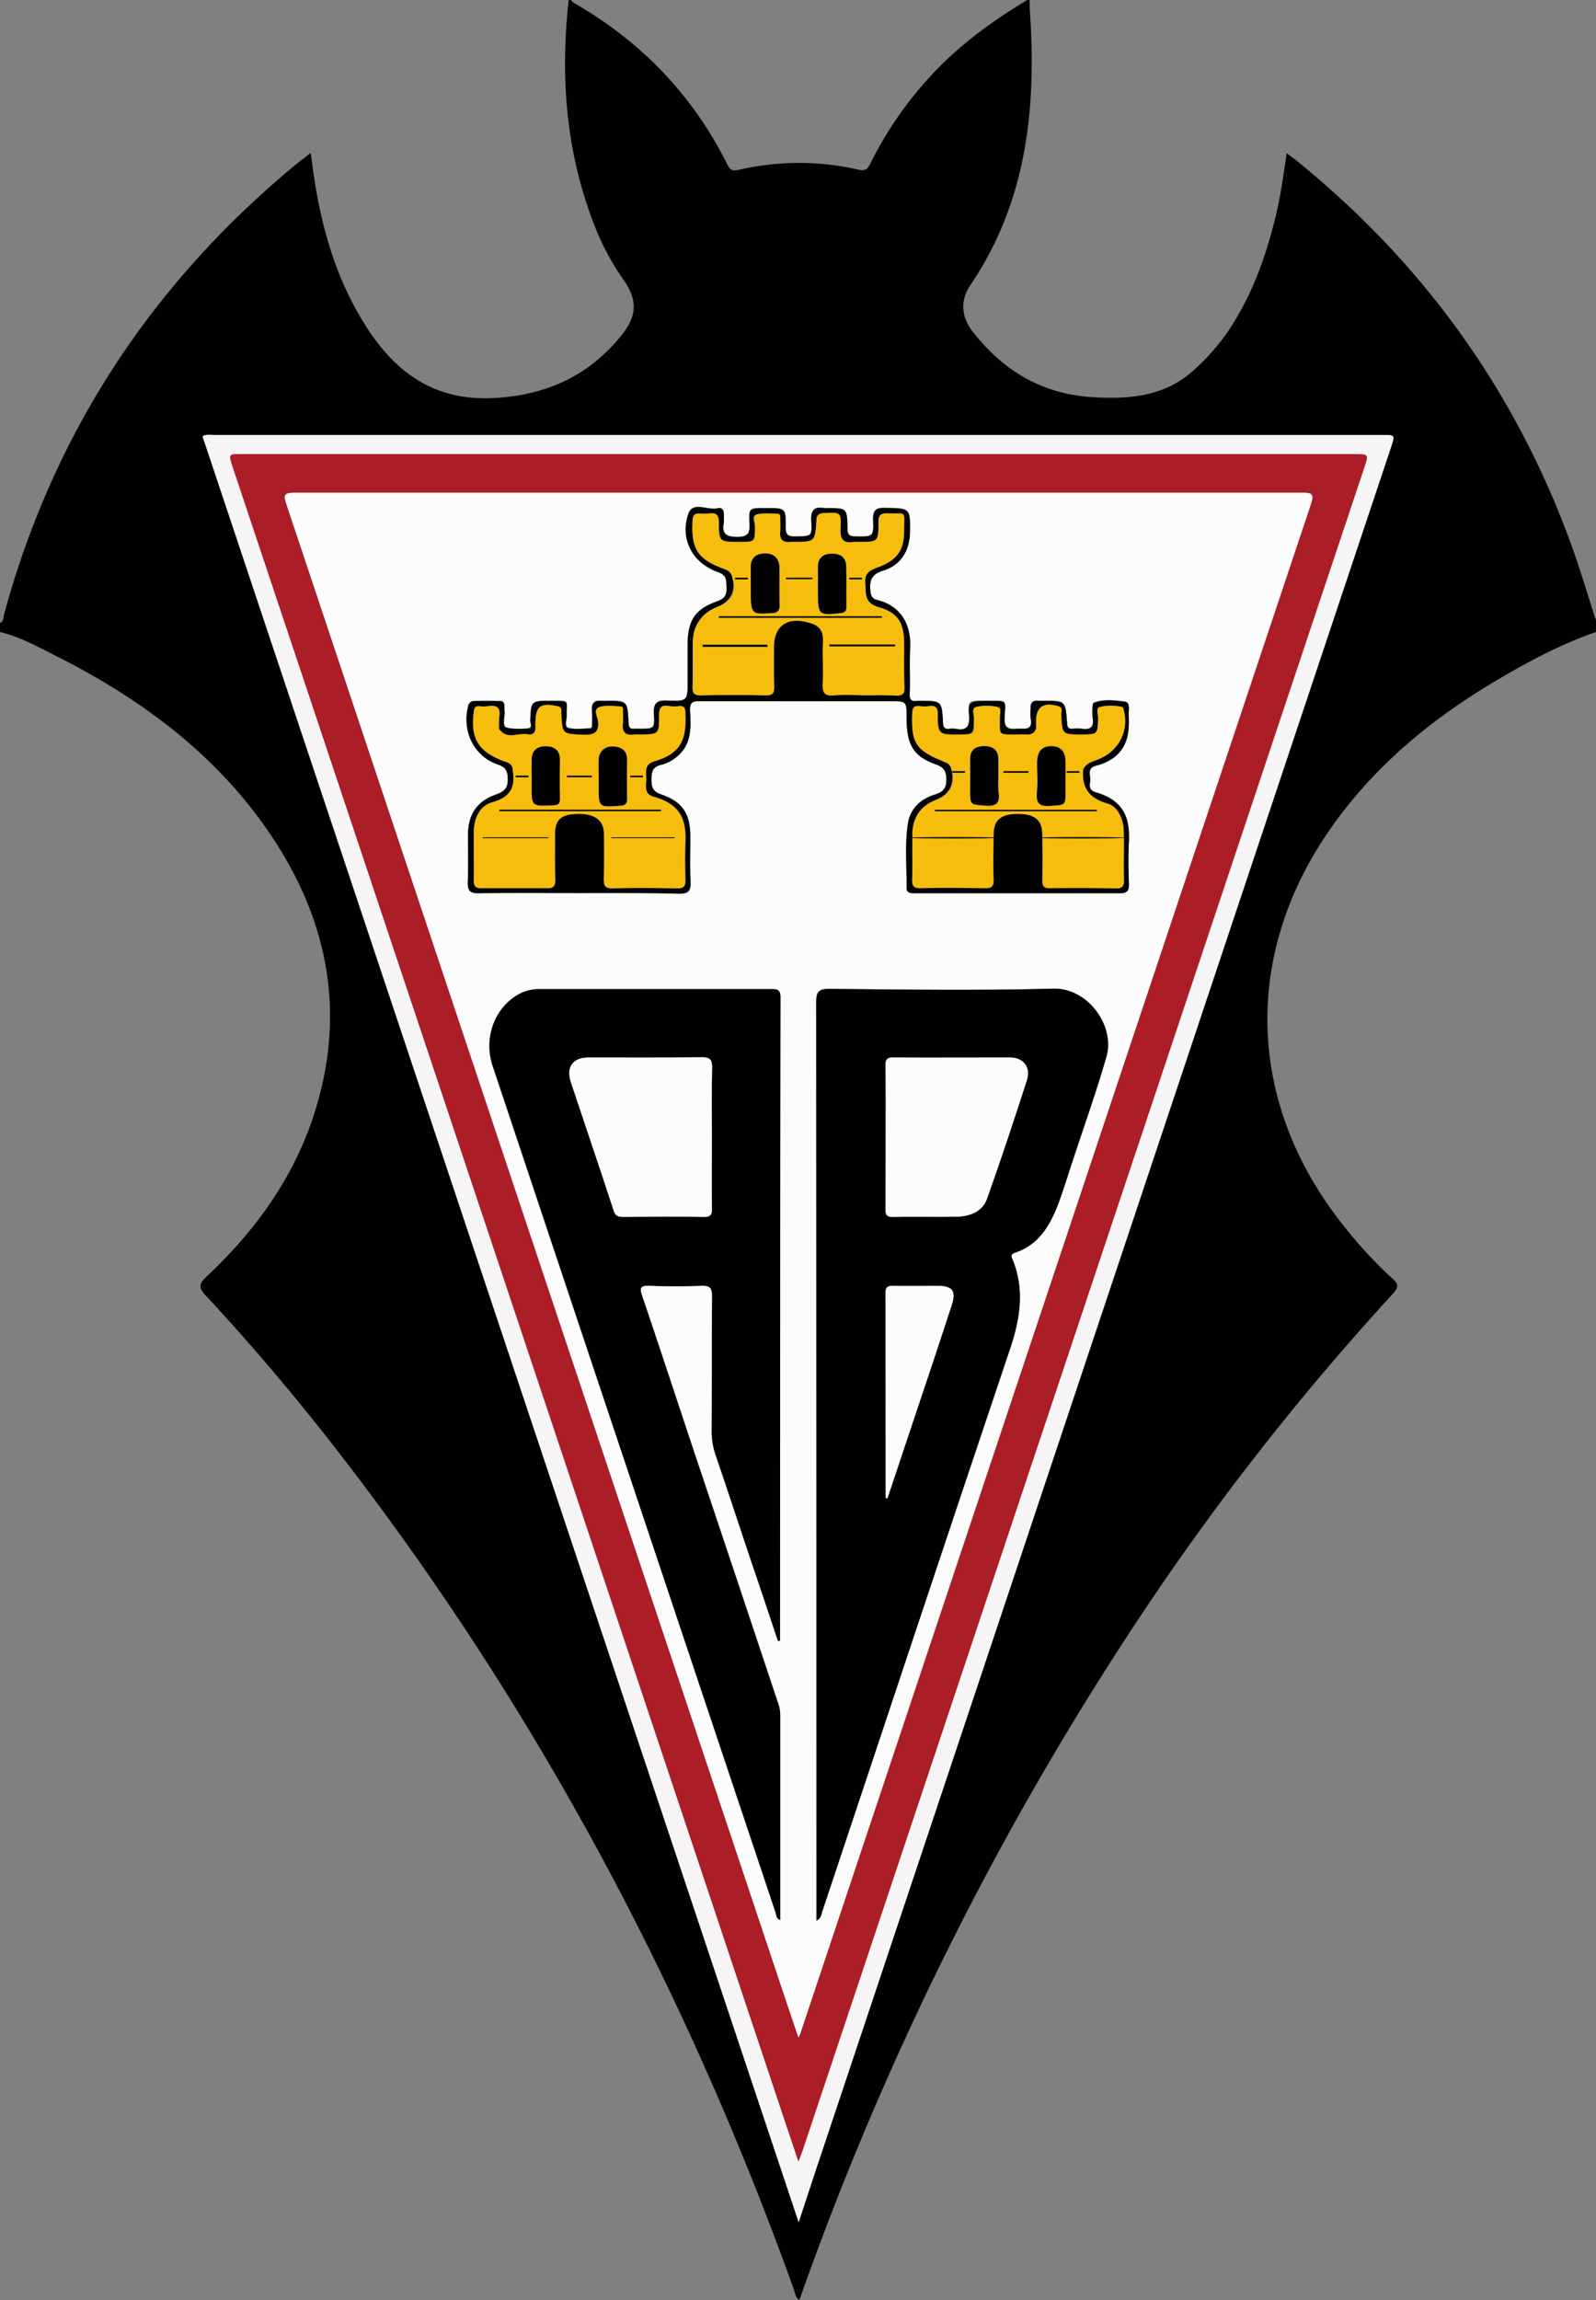 <svg xmlns="http://www.w3.org/2000/svg" viewBox="0 0 710 1022.7"><rect x="0" y="0" width="710" height="1022.7" fill="#808080" stroke="none"/><title>1Recurso 1</title><g id="Capa_2" data-name="Capa 2"><g id="Capa_1-2" data-name="Capa 1"><path d="M710,281c-15.8,5.5-30.4,13.3-44.7,21.8-29.5,17.5-55.5,39.2-74.9,67.8-38.3,56.6-35,122.5,8.5,175.9a191.7,191.7,0,0,0,20.4,21.9c2.9,2.5,3,4,.3,6.9A1168.5,1168.5,0,0,0,501,728.2a1380,1380,0,0,0-143.9,290.3l-1.5,4.2c-1.8-1.2-1.9-3.2-2.5-4.9C305.2,884.6,239.4,761.1,153,648.8c-19.4-25.2-39.9-49.6-61.6-72.9-2.9-3.2-3.1-4.8.2-8,21.1-19.7,37.9-42.5,47.3-70,15.9-46.8,7.3-90-20.6-129.8C94.5,334.2,62,310.4,25.4,291.9,17.2,287.8,9.1,283.2,0,281v-4c1.7-.7,1.5-2.5,1.8-3.8C23.7,192.8,67.2,126.5,131.3,73.4l6.9-5.4c.4,2.6.6,4.2.8,5.8,3.5,26.2,10.4,51.2,25.2,73.4,13.2,19.7,30.3,31.1,55.5,29.8,23.5-1.3,42.4-9.9,57-28.2,6.8-8.6,6.9-15.5.6-24.5a114.1,114.1,0,0,1-11.4-20.5C252,70.4,249,35.6,253,0h1a8,8,0,0,0,1.3,1.3c30,17.2,53,41.1,68.4,72.1,1.3,2.5,2.4,2.6,5,2.1a118.5,118.5,0,0,1,53-.1c3.3.8,4.2-.2,5.5-2.7A165.3,165.3,0,0,1,413,34.9C425.7,20.8,440.8,9.7,457,0h1c.1,1.8,0,3.6.2,5.5,2.9,43-1.5,84.4-26.6,121.4-4.3,6.4-4.2,13.6,1,20.4,13.6,17.5,30.9,27.9,53.4,29.3,16.5,1,32.3-.3,45.3-12.2a98.8,98.8,0,0,0,14-15.6c10.7-15.4,17.2-32.6,21.7-50.6,2.5-9.7,3.9-19.7,5.4-30.1l3.6,2.7c57.7,46.5,99.2,104.4,124,174.2,3.6,10.3,6.7,20.7,10,31ZM355.3,988.1c2.6-8,4.9-14.8,7.1-21.6L618.9,198.6c1.7-5.2,1.7-5.2-3.9-5.2H95.1c-1.6,0-3.3-.4-5,.6Q222.6,590.8,355.3,988.1Z" style="fill:#010101"/><path d="M355.3,988.1Q222.4,590,90.1,194c1.7-1,3.4-.6,5-.6H615c5.6,0,5.6,0,3.9,5.2L362.4,966.5C360.2,973.3,357.9,980.1,355.3,988.1Zm-.1-27c.9-2.4,1.4-3.6,1.8-4.8L606.9,207.9c2-5.9,2-6-4.4-6h-495c-5.8,0-5.8,0-4.1,5.4q117,350,233.8,700C343,924.8,348.9,942.3,355.2,961.1Z" style="fill:#f7f4f5"/><path d="M355.2,961.1c-6.3-18.8-12.2-36.3-18-53.8q-116.8-349.9-233.8-700c-1.7-5.4-1.7-5.4,4.1-5.4h495c6.4,0,6.4.1,4.4,6L357,956.3C356.6,957.5,356.1,958.7,355.2,961.1Zm0-55.1.8-1.7Q469.6,564.1,583.2,224.1c1.7-5-.2-5-4.1-5h-448c-5.1,0-5,1.2-3.6,5.4Q233.4,541.3,339.2,858.3C344.4,873.9,349.6,889.5,355.2,906Z" style="fill:#ab1d27"/><path d="M355.2,906c-5.6-16.5-10.8-32.1-16-47.7Q233.3,541.4,127.5,224.5c-1.4-4.2-1.5-5.4,3.6-5.4h448c3.9,0,5.8,0,4.1,5Q469.5,564.2,356,904.3Zm8-52c2.3-1.1,2.1-2.9,2.6-4.1,27.8-83.3,55.4-166.6,83.4-249.7,4.6-13.6,6.8-26.7,1.2-40.3-.7-1.4-.7-2.3,1.2-2.9,10.7-3.6,15.6-12.3,19.3-22,2.4-6.5,4.4-13.2,6.6-19.8,5-15.1,10.3-30,14.7-45.3,4-13.8-8.4-30.8-23.7-30.3-33.1.9-66.3.4-99.5.1-4.8,0-5.9,1.2-5.9,6q.1,201.5.1,402.9ZM346.1,729.7l.9-.2V729c.1-95.2,0-190.3.2-285.5,0-3.9-1.8-3.7-4.5-3.7h-103a18.9,18.9,0,0,0-10.3,3.1c-9.9,6.4-14.2,19.3-10.2,31.2Q282.1,662.2,345,850.3c.4,1.2.2,2.8,2.1,3.4V762.4a16.7,16.7,0,0,0-1.2-5.8Q327.8,702,309.4,647.4c-7.9-23.7-15.7-47.5-23.7-71.1-1.5-4.1-.5-4.7,3.4-4.6,7.6.3,15.3.3,22.9,0,3.8-.1,4.8.9,4.8,4.7-.2,20-.1,40-.2,60a32.5,32.5,0,0,0,1.8,10.7c5.3,15.5,10.4,31.1,15.6,46.6C338.1,705.7,342.1,717.7,346.1,729.7ZM257.5,397.1c14.8,0,29.7-.1,44.5.1,4.3.1,5.4-1.3,5.2-5.4-.3-6.6-.1-13.3-.1-19.9,0-10.2-3.4-15.5-13-18.8-3.8-1.3-4.4-3.3-4.3-6.8s.6-5.5,4.3-6.4a16.8,16.8,0,0,0,7-3.6c6.6-5.4,6.3-12.8,5.9-20.1-.2-3.8.7-4.7,4.5-4.6H396c7.3,0,7.3,0,7.3,7.3,0,12.1,3,17.2,13,20.8,3.6,1.3,4.6,3.1,4.7,6.8s-1.4,5.5-4.9,6.6c-6.7,2-11.4,6.5-12.3,13.5-1.3,9.3-.4,18.7-.5,28,0,2.6,2.2,2.4,4,2.4h91c3.2,0,4-1.2,3.9-4.1-.2-6.3-.3-12.7,0-19,.5-10.5-2.4-18.1-14.6-21.7-3.5-1-2.8-3.3-2.6-5.4s-1.6-5.3,2.5-6.5a22.1,22.1,0,0,0,8.5-4c6.2-5.1,6.4-12,6.1-19.1,0-2,.8-5.1-1.9-5.4-4.5-.5-9.2-1.2-13.7.6-.4.1-.4,1.5-.5,2.3a22.6,22.6,0,0,0,.1,4.5c.7,4-1.2,5.3-4.9,4.7a17.8,17.8,0,0,0-4,0c-2,.2-2.4-.8-2.5-2.6-.7-9.9-.8-9.9-10.6-9.8h-2c-2.6-.3-3.8.7-3.6,3.4a21.6,21.6,0,0,0,0,4.4c1,5.8-3,4.4-6.1,4.6s-5.7.1-5.5-4.7c.4-8.6,1.5-7.6-7.5-7.7h-2c-6.4,0-6.9,0-6.3,6.4s-1.4,6.9-6.2,6a10.5,10.5,0,0,0-2.5,0c-2.2.3-2.8-.6-2.9-2.8-.5-9.6-.6-9.6-10.3-9.6h-1c-2.6.4-3.7-.3-3.5-3.4.3-6.7-.2-13.3.2-20,.5-9.8-3.5-18.6-14.5-21.4-2.3-.5-3-1.8-3.2-4.2-.5-4.8.7-7.4,5.8-9,7.6-2.3,11.6-8.7,11.8-16.6.2-11.1.2-11-11-11.2-4-.1-5.5.9-5.4,5.2.3,7.7,0,7.6-7.7,7.5-2.8,0-3.7-.7-3.7-3.6-.1-9-.2-9-9.3-9h-1c-4.7-.8-6.1,1.1-5.8,5.8.4,6.9.1,6.7-7.2,6.8-3.3.1-4.2-.9-4.2-4.2.1-8.4,0-8.4-8.4-8.4h-1c-6.8,0-7,0-6.7,6.7.2,4.2-.4,6.1-5.4,6.1s-6.9-1.5-6-6.3a20.9,20.9,0,0,0,0-2.5c.1-2.2,0-4.6-2.9-3.9-4.4,1-10.9-3.3-12.9,2.5-3.8,11.3,1.9,21.8,13.2,25.8,4,1.4,3.6,3.8,3.8,6.8s-.5,4.9-4,6.2c-10.1,3.5-13.3,8.6-13.3,19.5v16c0,8.8,0,9-9,8.7-5-.3-6.3,1.4-6,6.1.4,6.4.1,6.4-6.6,6.4a13.3,13.3,0,0,0-2,0c-2.3.3-2.6-.9-2.7-2.9-.5-9.6-.5-9.6-10.4-9.5h-2c-2.7-.3-4,.8-3.9,3.6s.1,4,.1,6,.4,2.5-.9,2.6c-3.1.2-6.4.7-9.4-.1s-1-3.4-1-5.2c-.2-7.6.9-6.9-7-6.9s-8.9,0-9.2,8.7c-.1,1.3,1,3.4-1.4,3.6s-6.6.6-9.3-.5-.5-4.2-.7-6.5,0-2-.1-3-.3-2.1-1.5-2.2c-4.2-.1-8.4-.1-12.5,0a2.9,2.9,0,0,0-2.2,2.5c-2.7,10.8,2.6,21.8,12.8,25.5,3.5,1.2,4.8,2.7,4.9,6.5s-1.4,5.7-5.1,7c-8.7,3-12.6,9-12.6,18.1,0,7,.2,14-.1,21-.1,3.8,1.2,4.9,4.9,4.8C227.8,397,242.7,397.1,257.5,397.1Z" style="fill:#fcfcfc"/><path d="M363.2,854v-5.4q0-201.5-.1-402.9c0-4.8,1.1-6,5.9-6,33.2.3,66.4.8,99.5-.1,15.3-.5,27.7,16.5,23.7,30.3-4.4,15.3-9.7,30.2-14.7,45.3-2.2,6.6-4.2,13.3-6.6,19.8-3.7,9.7-8.6,18.4-19.3,22-1.9.6-1.9,1.5-1.2,2.9,5.6,13.6,3.4,26.7-1.2,40.3-28,83.1-55.6,166.4-83.4,249.7C365.3,851.1,365.5,852.9,363.2,854ZM394,505.8c0,10.5,0,21-.1,31.5,0,2.5.2,3.9,3.4,3.8,9.5-.2,19,.1,28.5-.1,5.7-.2,11.2-2.2,13.3-8,6.2-17.4,12-35,17.7-52.6,1.9-5.8-1.5-10.1-7.3-10.2-17.4,0-34.7.1-52,0-2.9-.1-3.6.9-3.6,3.6C394.1,484.5,394,495.2,394,505.8Zm0,160.3h.8c4.2-12.7,8.5-25.3,12.7-38q8-23.7,15.8-47.6c2-6,.1-8.7-5.7-8.8s-13.3.1-20,0c-2.7-.1-3.7.4-3.7,3.4Q394.1,620.7,394,666.1Z" style="fill:#010101"/><path d="M346.1,729.7c-4-12-8-24-12.1-36-5.2-15.5-10.3-31.1-15.6-46.6a32.5,32.5,0,0,1-1.8-10.7c.1-20,0-40,.2-60,0-3.8-1-4.8-4.8-4.7-7.6.3-15.3.3-22.9,0-3.9-.1-4.9.5-3.4,4.6,8,23.6,15.8,47.4,23.7,71.1q18.3,54.6,36.5,109.2a16.7,16.7,0,0,1,1.2,5.8v91.3c-1.9-.6-1.7-2.2-2.1-3.4Q282,662.2,219.2,474.1c-4-11.9.3-24.8,10.2-31.2a18.9,18.9,0,0,1,10.3-3.1h103c2.7,0,4.5-.2,4.5,3.7-.2,95.2-.1,190.3-.2,285.5v.5ZM316.7,506c0-10.5-.2-21,.1-31.4,0-3.6-1.1-4.5-4.6-4.5-16.8.2-33.6.1-50.4.1-6.9,0-10,4.2-7.9,10.8,6.3,19,12.8,38,19,57,.7,2.4,1.8,3.1,4.2,3.1,12-.1,24-.2,35.9,0,3.4.1,3.8-1.3,3.7-4.1C316.6,526.7,316.7,516.4,316.7,506Z" style="fill:#010101"/><path d="M257.5,397.1c-14.8,0-29.7-.1-44.5.1-3.7.1-5-1-4.9-4.8.3-7,.1-14,.1-21,0-9.1,3.9-15.1,12.6-18.1,3.7-1.3,5.2-2.8,5.1-7s-1.4-5.3-4.9-6.5c-10.2-3.7-15.5-14.7-12.8-25.5a2.9,2.9,0,0,1,2.2-2.5c4.1-.1,8.3-.1,12.5,0,1.2.1,1.5,1.2,1.5,2.2s0,2,.1,3-1.1,5.8.7,6.5,6.2.6,9.3.5,1.3-2.3,1.4-3.6c.3-8.7.2-8.8,9.2-8.7s6.8-.7,7,6.9c0,1.8-1.2,4.7,1,5.2s6.3.3,9.4.1c1.3-.1.8-1.6.9-2.6s.1-4-.1-6,1.2-3.9,3.9-3.6h2c9.9-.1,9.9-.1,10.4,9.5.1,2,.4,3.2,2.7,2.9a13.3,13.3,0,0,1,2,0c6.7,0,7,0,6.6-6.4-.3-4.7,1-6.4,6-6.1,9,.3,9,.1,9-8.7v-16c0-10.9,3.2-16,13.3-19.5,3.5-1.3,4.1-3,4-6.2s.2-5.4-3.8-6.8c-11.3-4-17-14.5-13.2-25.8,2-5.8,8.5-1.5,12.9-2.5,2.9-.7,3,1.7,2.9,3.9a20.9,20.9,0,0,1,0,2.5c-.9,4.8.8,6.3,6,6.3s5.6-1.9,5.4-6.1c-.3-6.7-.1-6.7,6.7-6.7h1c8.4,0,8.5,0,8.4,8.4,0,3.3.9,4.3,4.2,4.2,7.3-.1,7.6.1,7.2-6.8-.3-4.7,1.1-6.6,5.8-5.8h1c9.1,0,9.2,0,9.3,9,0,2.9.9,3.6,3.7,3.6,7.7.1,8,.2,7.7-7.5-.1-4.3,1.4-5.3,5.4-5.2,11.2.2,11.2.1,11,11.2-.2,7.9-4.2,14.3-11.8,16.6-5.1,1.6-6.3,4.2-5.8,9,.2,2.4.9,3.7,3.2,4.2,11,2.8,15,11.6,14.5,21.4-.4,6.7.1,13.3-.2,20-.2,3.1.9,3.8,3.5,3.4h1c9.7,0,9.8,0,10.3,9.6.1,2.2.7,3.1,2.9,2.8a10.5,10.5,0,0,1,2.5,0c4.8.9,6.6-.8,6.2-6s-.1-6.4,6.3-6.4h2c9,.1,7.9-.9,7.5,7.7-.2,4.8,2,5,5.5,4.7s7.1,1.2,6.1-4.6a21.6,21.6,0,0,1,0-4.4c-.2-2.7,1-3.7,3.6-3.4h2c9.8-.1,9.9-.1,10.6,9.8.1,1.8.5,2.8,2.5,2.6a17.8,17.8,0,0,1,4,0c3.7.6,5.6-.7,4.9-4.7a22.6,22.6,0,0,1-.1-4.5c.1-.8.1-2.2.5-2.3,4.5-1.8,9.2-1.1,13.7-.6,2.7.3,1.9,3.4,1.9,5.4.3,7.1.1,14-6.1,19.1a22.1,22.1,0,0,1-8.5,4c-4.1,1.2-2.3,4.2-2.5,6.5s-.9,4.4,2.6,5.4c12.2,3.6,15.1,11.2,14.6,21.7-.3,6.3-.2,12.7,0,19,.1,2.9-.7,4.1-3.9,4.1h-91c-1.8,0-4,.2-4-2.4.1-9.3-.8-18.7.5-28,.9-7,5.6-11.5,12.3-13.5,3.5-1.1,4.9-2.7,4.9-6.6s-1.1-5.5-4.7-6.8c-10-3.6-13-8.7-13-20.8,0-7.3,0-7.3-7.3-7.3H311.5c-3.8-.1-4.7.8-4.5,4.6.4,7.3.7,14.7-5.9,20.1a16.8,16.8,0,0,1-7,3.6c-3.7.9-4.3,3-4.3,6.4s.5,5.5,4.3,6.8c9.6,3.3,13,8.6,13,18.8,0,6.6-.2,13.3.1,19.9.2,4.1-.9,5.5-5.2,5.4C287.2,397,272.3,397.1,257.5,397.1Zm-29.4-54.4c1.3,7.4-1.2,11.8-9,14-5.7,1.6-8.2,7-8.3,13s.1,14.4,0,21.5c-.1,2.8.7,3.8,3.6,3.7h29c2.9.1,3.6-.9,3.6-3.7-.2-6.8-.1-13.7-.1-20.5s3.4-8.8,10.6-8.8,11.1,2.8,11.2,8.9.1,13.4-.1,20c0,2.8.4,4.2,3.8,4.2,9.6-.3,19.3-.2,28.9,0,3,0,3.7-1.1,3.6-3.8-.1-5.3-.2-10.7,0-16,.5-10.9-2.1-17.5-14-20.9-5-1.4-3.2-5.5-3.4-8.6s-.5-6,3.6-7.2c13-3.7,14.2-11.2,13.8-21.4,0-2.3-.6-3.4-3.1-3.1a17,17,0,0,1-4.5-.1c-3.3-.5-4.1,1-4.1,4.2.1,8.4-.1,8.4-8.5,8.5a20.9,20.9,0,0,0-2.5,0c-4,.6-5.6-1.1-5.1-5.1a26.7,26.7,0,0,0,0-4.9c0-1,.3-2.4-1-2.5-3.2-.1-6.5-.7-9.4.3s-1,4-.7,6c.7,5.2-1.6,6.5-6.5,6.3-9.3-.4-9.3-.1-9.8-9.4-.1-1.4.5-2.9-1.8-3.3-7.5-1.6-9.6,0-9.7,7.5a7.5,7.5,0,0,0,0,1.5c.2,2.6-1,4-3.5,3.5-4.2-.8-9.2,2.6-12.6-2.3-.3-.4-.1-1.3-.1-2a20.8,20.8,0,0,1,.1-3.5c.7-4-1.1-5.3-4.9-4.7a17.8,17.8,0,0,1-4,0c-1.7-.1-2.2.6-2.4,2.3-1.6,11.8,1.8,17.7,12.9,22,2.1.7,4.3,1.2,4.4,4Zm253.6-.4c1.3-2.9,4.1-3.6,6.7-4.6,9.2-3.5,14-12.7,11.5-22-.1-.5-.3-1.2-.6-1.3a21.6,21.6,0,0,0-9.8-.1c-2.2.4-1,3.1-1,4.8-.2,7.4-.1,7.4-7.2,7.5-8.9,0-8.8,0-9.2-9,0-1.2.9-2.9-1.4-3.6-6.4-1.9-9.8.3-9.8,6.8v2c.3,2.8-1,3.9-3.8,3.8s-3,0-4.5,0c-9.1,0-7.7.4-7.8-7.7-.1-1.6.9-4.1-.9-4.5a21.3,21.3,0,0,0-9.4-.1c-2.5.5-1.2,3.4-1.2,5.1-.2,7.2-.1,7.2-7.4,7.2s-8.8,0-8.7-8.8c0-3.1-.9-4.3-4-3.8a17.8,17.8,0,0,1-4,0c-2.5-.3-3.3.6-3.4,3.3-.4,13.1,1.5,16.2,13.9,21.3,1.4.6,2.8,1,3.3,2.7,2,6.6-.4,11.9-6.7,14.4s-10.4,7.3-10.4,15.2.1,13.3-.1,20c-.1,2.8.5,4.1,3.8,4,9.5-.2,19-.1,28.5,0,3,.1,4-.7,3.9-3.8-.2-6.7-.1-13.4,0-20s3.3-9.2,10.7-9.2,11,2.8,11,9.1.1,13.7,0,20.5c0,2.6.7,3.5,3.4,3.4,9.8-.1,19.7-.1,29.5.1,2.6,0,3.4-.9,3.4-3.5-.2-7.3.1-14.6-.1-22-.2-5.3-2.4-10.7-7.2-12.2-8-2.3-11.4-6.7-10.9-14.7ZM384,309.2c4.7,0,9.4-.3,14,0s4.5-1.1,4.3-4.5c-.2-6.1-.1-12.3-.1-18.5,0-9.2-2.6-13.8-11.4-16.3-6.4-1.9-5.6-6-5.9-10.7s2.4-5.8,5.8-7.1c8.7-3.2,11.6-7.3,11.5-16.5s1.6-7.1-7.4-7.4c-3-.1-4,.8-4,3.9,0,8.8-.1,8.8-9,8.8h-2c-4.8.8-6.1-1.3-5.9-5.9.4-7.4.1-7.3-7.5-6.9-2.3.2-3.1.9-3.2,3.3-.6,9.5-.7,9.5-10.4,9.5h-1c-3.9.5-5.1-1.4-4.7-4.9.1-1.7,0-3.4,0-5s.1-2.5-1-2.6c-3.1-.1-6.5-.5-9.4.3s-.8,3.6-.8,5.5c-.1,6.7,0,6.7-6.9,6.7-9,0-9.2,0-9.2-8.8-.1-3-1-4.2-4-3.9a22.6,22.6,0,0,1-4.5.1c-2.4-.2-3.1.9-3.2,3.2-.7,12.3,2.2,17,13.5,21.2,1.8.7,3.4,1.3,4,3.3,2,6.5-.4,11.4-6.7,13.9s-10.7,7.7-10.7,15.6.1,13-.1,19.5c-.1,2.8.4,4.2,3.8,4.1,9.6-.2,19.3-.2,28.9,0,3.1,0,3.6-1.1,3.6-3.8-.2-5.8-.1-11.7-.1-17.5,0-9.4,5.6-13.6,14.9-11.2,4.6,1.2,7.2,3.5,6.9,8.7s.2,12.4-.1,18.5c-.2,4,.6,5.8,5,5.3A112.8,112.8,0,0,1,384,309.2Z" style="fill:#010101"/><path d="M394,505.8c0-10.6.1-21.3-.1-32,0-2.7.7-3.7,3.6-3.6,17.3.1,34.6,0,52,0,5.8.1,9.2,4.4,7.3,10.2-5.7,17.6-11.5,35.2-17.7,52.6-2.1,5.8-7.6,7.8-13.3,8-9.5.2-19-.1-28.5.1-3.2.1-3.4-1.3-3.4-3.8C394,526.8,394,516.3,394,505.8Z" style="fill:#fcfcfc"/><path d="M394,666.1q0-45.5-.1-90.9c0-3,1-3.5,3.7-3.4,6.7.1,13.3,0,20,0s7.7,2.8,5.7,8.8q-7.8,23.9-15.8,47.6c-4.2,12.7-8.5,25.3-12.7,38Z" style="fill:#fcfcfc"/><path d="M316.7,506c0,10.4-.1,20.7,0,31,.1,2.8-.3,4.2-3.7,4.1-11.9-.2-23.9-.1-35.9,0-2.4,0-3.5-.7-4.2-3.1-6.2-19-12.7-38-19-57-2.1-6.6,1-10.8,7.9-10.8,16.8,0,33.6.1,50.4-.1,3.5,0,4.6.9,4.6,4.5C316.5,485,316.7,495.5,316.7,506Z" style="fill:#fcfcfc"/><path d="M481.8,342.3v.3c-.5,8,2.9,12.4,10.9,14.7,4.8,1.5,7,6.9,7.2,12.2.2,7.4-.1,14.7.1,22,0,2.6-.8,3.5-3.4,3.5-9.8-.2-19.7-.2-29.5-.1-2.7.1-3.4-.8-3.4-3.4.1-6.8.1-13.7,0-20.5s-3.5-9.1-11-9.1-10.7,2.8-10.7,9.2-.2,13.3,0,20c.1,3.1-.9,3.9-3.9,3.8-9.5-.1-19-.2-28.5,0-3.3.1-3.9-1.2-3.8-4,.2-6.7,0-13.4.1-20s3-12.3,10.4-15.2,8.7-7.8,6.7-14.4c-.5-1.7-1.9-2.1-3.3-2.7-12.4-5.1-14.3-8.2-13.9-21.3.1-2.7.9-3.6,3.4-3.3a17.8,17.8,0,0,0,4,0c3.1-.5,4,.7,4,3.8-.1,8.8.1,8.8,8.7,8.8s7.2,0,7.4-7.2c0-1.7-1.3-4.6,1.2-5.1a21.3,21.3,0,0,1,9.4.1c1.8.4.8,2.9.9,4.5.1,8.1-1.3,7.7,7.8,7.7,1.5,0,3-.1,4.5,0s4.1-1,3.8-3.8v-2c0-6.5,3.4-8.7,9.8-6.8,2.3.7,1.4,2.4,1.4,3.6.4,9,.3,9,9.2,9,7.1-.1,7-.1,7.2-7.5,0-1.7-1.2-4.4,1-4.8a21.6,21.6,0,0,1,9.8.1c.3.1.5.8.6,1.3,2.5,9.3-2.3,18.5-11.5,22-2.6,1-5.4,1.7-6.6,4.6m-7.8,4.5v-8c-.1-4.8-2.1-7-6.4-7s-6.2,2.2-6.2,7.1.3,9.1-.1,13.5,1.2,6.3,6,5.9c6.7-.4,6.7-.1,6.7-7Zm-29.9-.5v-8.5c.1-4.2-2.4-5.9-6.2-6s-6.3,1.8-6.3,6,0,9,0,13.4c0,6.9.1,6.5,6.8,7,5,.4,6.5-1.3,5.8-6A38.8,38.8,0,0,1,444.1,346.3Zm44,14.4-.2-.6h-72v.6Zm-78.3,11.6v.4h29.1v-.4Zm56.9,0v.4h28.7v-.4Z" style="fill:#f6bd0c"/><path d="M384,309.1c-4.3,0-8.7-.3-13,.1s-5.2-1.3-5-5.3c.3-6.1-.2-12.3.1-18.5s-2.3-7.5-6.9-8.7c-9.3-2.4-14.9,1.8-14.9,11.2,0,5.8-.1,11.7.1,17.5,0,2.7-.5,3.8-3.6,3.8-9.6-.2-19.3-.2-28.9,0-3.4.1-3.9-1.3-3.8-4.1.2-6.5,0-13,.1-19.5s3.4-12.7,10.7-15.6,8.7-7.4,6.7-13.9c-.6-2-2.2-2.6-4-3.3-11.3-4.2-14.2-8.9-13.5-21.2.1-2.3.8-3.4,3.2-3.2a22.6,22.6,0,0,0,4.5-.1c3-.3,3.9.9,4,3.9,0,8.8.2,8.8,9.2,8.8,6.9,0,6.8,0,6.9-6.7,0-1.9-1-4.9.8-5.5s6.3-.4,9.4-.3c1.1.1,1,1.6,1,2.6s.1,3.3,0,5c-.4,3.5.8,5.4,4.7,4.9h1c9.7,0,9.8,0,10.4-9.5.1-2.4.9-3.1,3.2-3.3,7.6-.4,7.9-.5,7.5,6.9-.2,4.6,1.1,6.7,5.9,5.9h2c8.9,0,9,0,9-8.8,0-3.1,1-4,4-3.9,9,.3,7.3-.8,7.4,7.4s-2.8,13.3-11.5,16.5c-3.4,1.3-6.2,2.3-5.8,7.1s-.5,8.8,5.9,10.7c8.8,2.5,11.4,7.1,11.4,16.3,0,6.2-.1,12.4.1,18.5.2,3.4-.6,4.8-4.3,4.5S388.7,309.2,384,309.1Zm-20.1-48.7v3.5c0,9.5.5,9.8,10,8.7,1.9-.2,2.6-.9,2.6-2.7-.1-6.2.1-12.3-.1-18.4-.2-4-3-5.4-6.5-5.3s-6,1.7-6,5.8Zm-29.9.3c0,12.6,0,12.5,9.3,11.9,2.6-.1,3.5-1,3.5-3.5-.2-5.7,0-11.3-.1-17-.1-4.1-2.6-6-6.5-6s-6.3,1.9-6.2,6.2Zm64.2,26.7v-.8H369v.8Zm-56.8.2v-.9H312.5v.9Zm20-30.1v-.6H349.6v.6Z" style="fill:#f6bd0c"/><path d="M474,346.8v4.5c0,6.9,0,6.6-6.7,7-4.8.4-6.5-1-6-5.9s0-9,.1-13.5,2-7.1,6.2-7.1,6.3,2.2,6.4,7Z" style="fill:#010101"/><path d="M444.1,346.3a38.8,38.8,0,0,0,.1,5.9c.7,4.7-.8,6.4-5.8,6-6.7-.5-6.8-.1-6.8-7,0-4.4.1-8.9,0-13.4s2.4-6,6.3-6,6.3,1.8,6.2,6Z" style="fill:#010101"/><path d="M488.1,360.7H415.9v-.6h72Z" style="fill:#010101"/><ellipse cx="424.3" cy="372.5" rx="20.6" ry="0.3" style="fill:#010101"/><ellipse cx="481" cy="372.5" rx="20.2" ry="0.3" style="fill:#010101"/><path d="M266.3,346.2c0-2.8-.1-5.7,0-8.5s2.6-6,6.5-5.8,6.2,1.9,6.2,6.1c-.1,5.7-.1,11.3,0,17,0,2.2-.6,3.1-3,3.3-9.8.7-9.7.8-9.7-9.1Z" style="fill:#010101"/><path d="M236,342.6v-.2a32.7,32.7,0,0,0,.4-4.4c.1-4.4,2.6-6.3,6.7-6.2s6.1,2.2,6,6.3c-.1,5.7-.1,11.3,0,16.9.1,2.4-.7,3-3.1,3.1-9.6.4-9.5.5-9.6-9.1C236.4,346.9,236.8,344.7,236,342.6Z" style="fill:#010101"/><path d="M222,360h72.1v.7h-72Z" style="fill:#010101"/><ellipse cx="229.3" cy="372.5" rx="20.7" ry="0.3" style="fill:#010101"/><path d="M272,372.3h28.2v.4H271.9Z" style="fill:#010101"/><path d="M363.9,260.4V252c0-4.1,2.5-5.7,6-5.8s6.3,1.3,6.5,5.3c.2,6.1,0,12.2.1,18.4,0,1.8-.7,2.5-2.6,2.7-9.5,1.1-10,.8-10-8.7Z" style="fill:#010101"/><path d="M334,260.7v-8.4c-.1-4.3,2.5-6.1,6.2-6.2s6.4,1.9,6.5,6c.1,5.7-.1,11.3.1,17,0,2.5-.9,3.4-3.5,3.5C334,273.2,334,273.3,334,260.7Z" style="fill:#010101"/><path d="M398.2,287.4H369v-.8h29.2Z" style="fill:#010101"/><path d="M341.4,287.6H312.6v-.9h28.8Z" style="fill:#010101"/><path d="M361.4,257.5H349.6v-.6h11.8Z" style="fill:#010101"/><rect x="327" y="256.9" width="5.7" height="0.7" style="fill:#010101"/><rect x="377.8" y="256.9" width="5.7" height="0.7" style="fill:#010101"/><rect x="319.8" y="274" width="72.5" height="0.7" style="fill:#010101"/><path d="M290.9,354.3c-5-1.4-3.2-5.5-3.4-8.6s-.5-6,3.6-7.2c13-3.7,14.2-11.2,13.8-21.4,0-2.3-.6-3.4-3.1-3.1a17,17,0,0,1-4.5-.1c-3.3-.5-4.1,1-4.1,4.2.1,8.4-.1,8.4-8.5,8.5a20.9,20.9,0,0,0-2.5,0c-4,.6-5.6-1.1-5.1-5.1a26.7,26.7,0,0,0,0-4.9c0-1,.3-2.4-1-2.5-3.2-.1-6.5-.7-9.4.3s-1,4-.7,6c.7,5.2-1.6,6.5-6.5,6.3-9.3-.4-9.3-.1-9.8-9.4-.1-1.4.5-2.9-1.8-3.3-7.5-1.6-9.6,0-9.7,7.5a7.5,7.5,0,0,0,0,1.5c.2,2.6-1,4-3.5,3.5-4.2-.8-9.2,2.6-12.6-2.3-.3-.4-.1-1.3-.1-2a20.8,20.8,0,0,1,.1-3.5c.7-4-1.1-5.3-4.9-4.7a17.8,17.8,0,0,1-4,0c-1.7-.1-2.2.6-2.4,2.3-1.6,11.8,1.8,17.7,12.9,22,2.1.7,4.3,1.2,4.4,4v.4c1.3,7.4-1.2,11.8-9,14-5.7,1.6-8.2,7-8.3,13s.1,14.4,0,21.5c-.1,2.8.7,3.8,3.6,3.7h29c2.9.1,3.6-.9,3.6-3.7-.2-6.8-.1-13.7-.1-20.5s3.4-8.8,10.6-8.8,11.1,2.8,11.2,8.9.1,13.4-.1,20c0,2.8.4,4.2,3.8,4.2,9.6-.3,19.3-.2,28.9,0,3,0,3.7-1.1,3.6-3.8-.1-5.3-.2-10.7,0-16C305.4,364.3,302.8,357.7,290.9,354.3Zm-24.6-16.6c.1-4.1,2.6-6,6.5-5.8s6.2,1.9,6.2,6.1c-.1,5.7-.1,11.3,0,17,0,2.2-.6,3.1-3,3.3-9.8.7-9.7.8-9.7-9.1v-3C266.3,343.4,266.2,340.5,266.3,337.7Zm-23.2-5.9c4,.2,6.1,2.2,6,6.3-.1,5.7-.1,11.3,0,16.9.1,2.4-.7,3-3.1,3.1-8.3.4-9.4.5-9.5-5.7v-4.7c0-1.1.1-2.1,0-3.1V338C236.5,333.6,239,331.7,243.1,331.8Zm-28.4,40.9v-.4H244v.4Zm7.4-12a2,2,0,0,0-.1-.7h72.1v.7Zm49.8,12v-.4h28.2v.4Z" style="fill:#f6bd0c"/><rect x="229.4" y="344.9" width="5.7" height="0.7" style="fill:#010101"/><rect x="280.3" y="344.9" width="5.7" height="0.7" style="fill:#010101"/><rect x="252.2" y="344.9" width="11.1" height="0.7" style="fill:#010101"/><rect x="423.6" y="342.9" width="5.7" height="0.7" style="fill:#010101"/><rect x="474.5" y="342.9" width="5.7" height="0.7" style="fill:#010101"/><rect x="446.4" y="342.9" width="11.1" height="0.7" style="fill:#010101"/></g></g></svg>